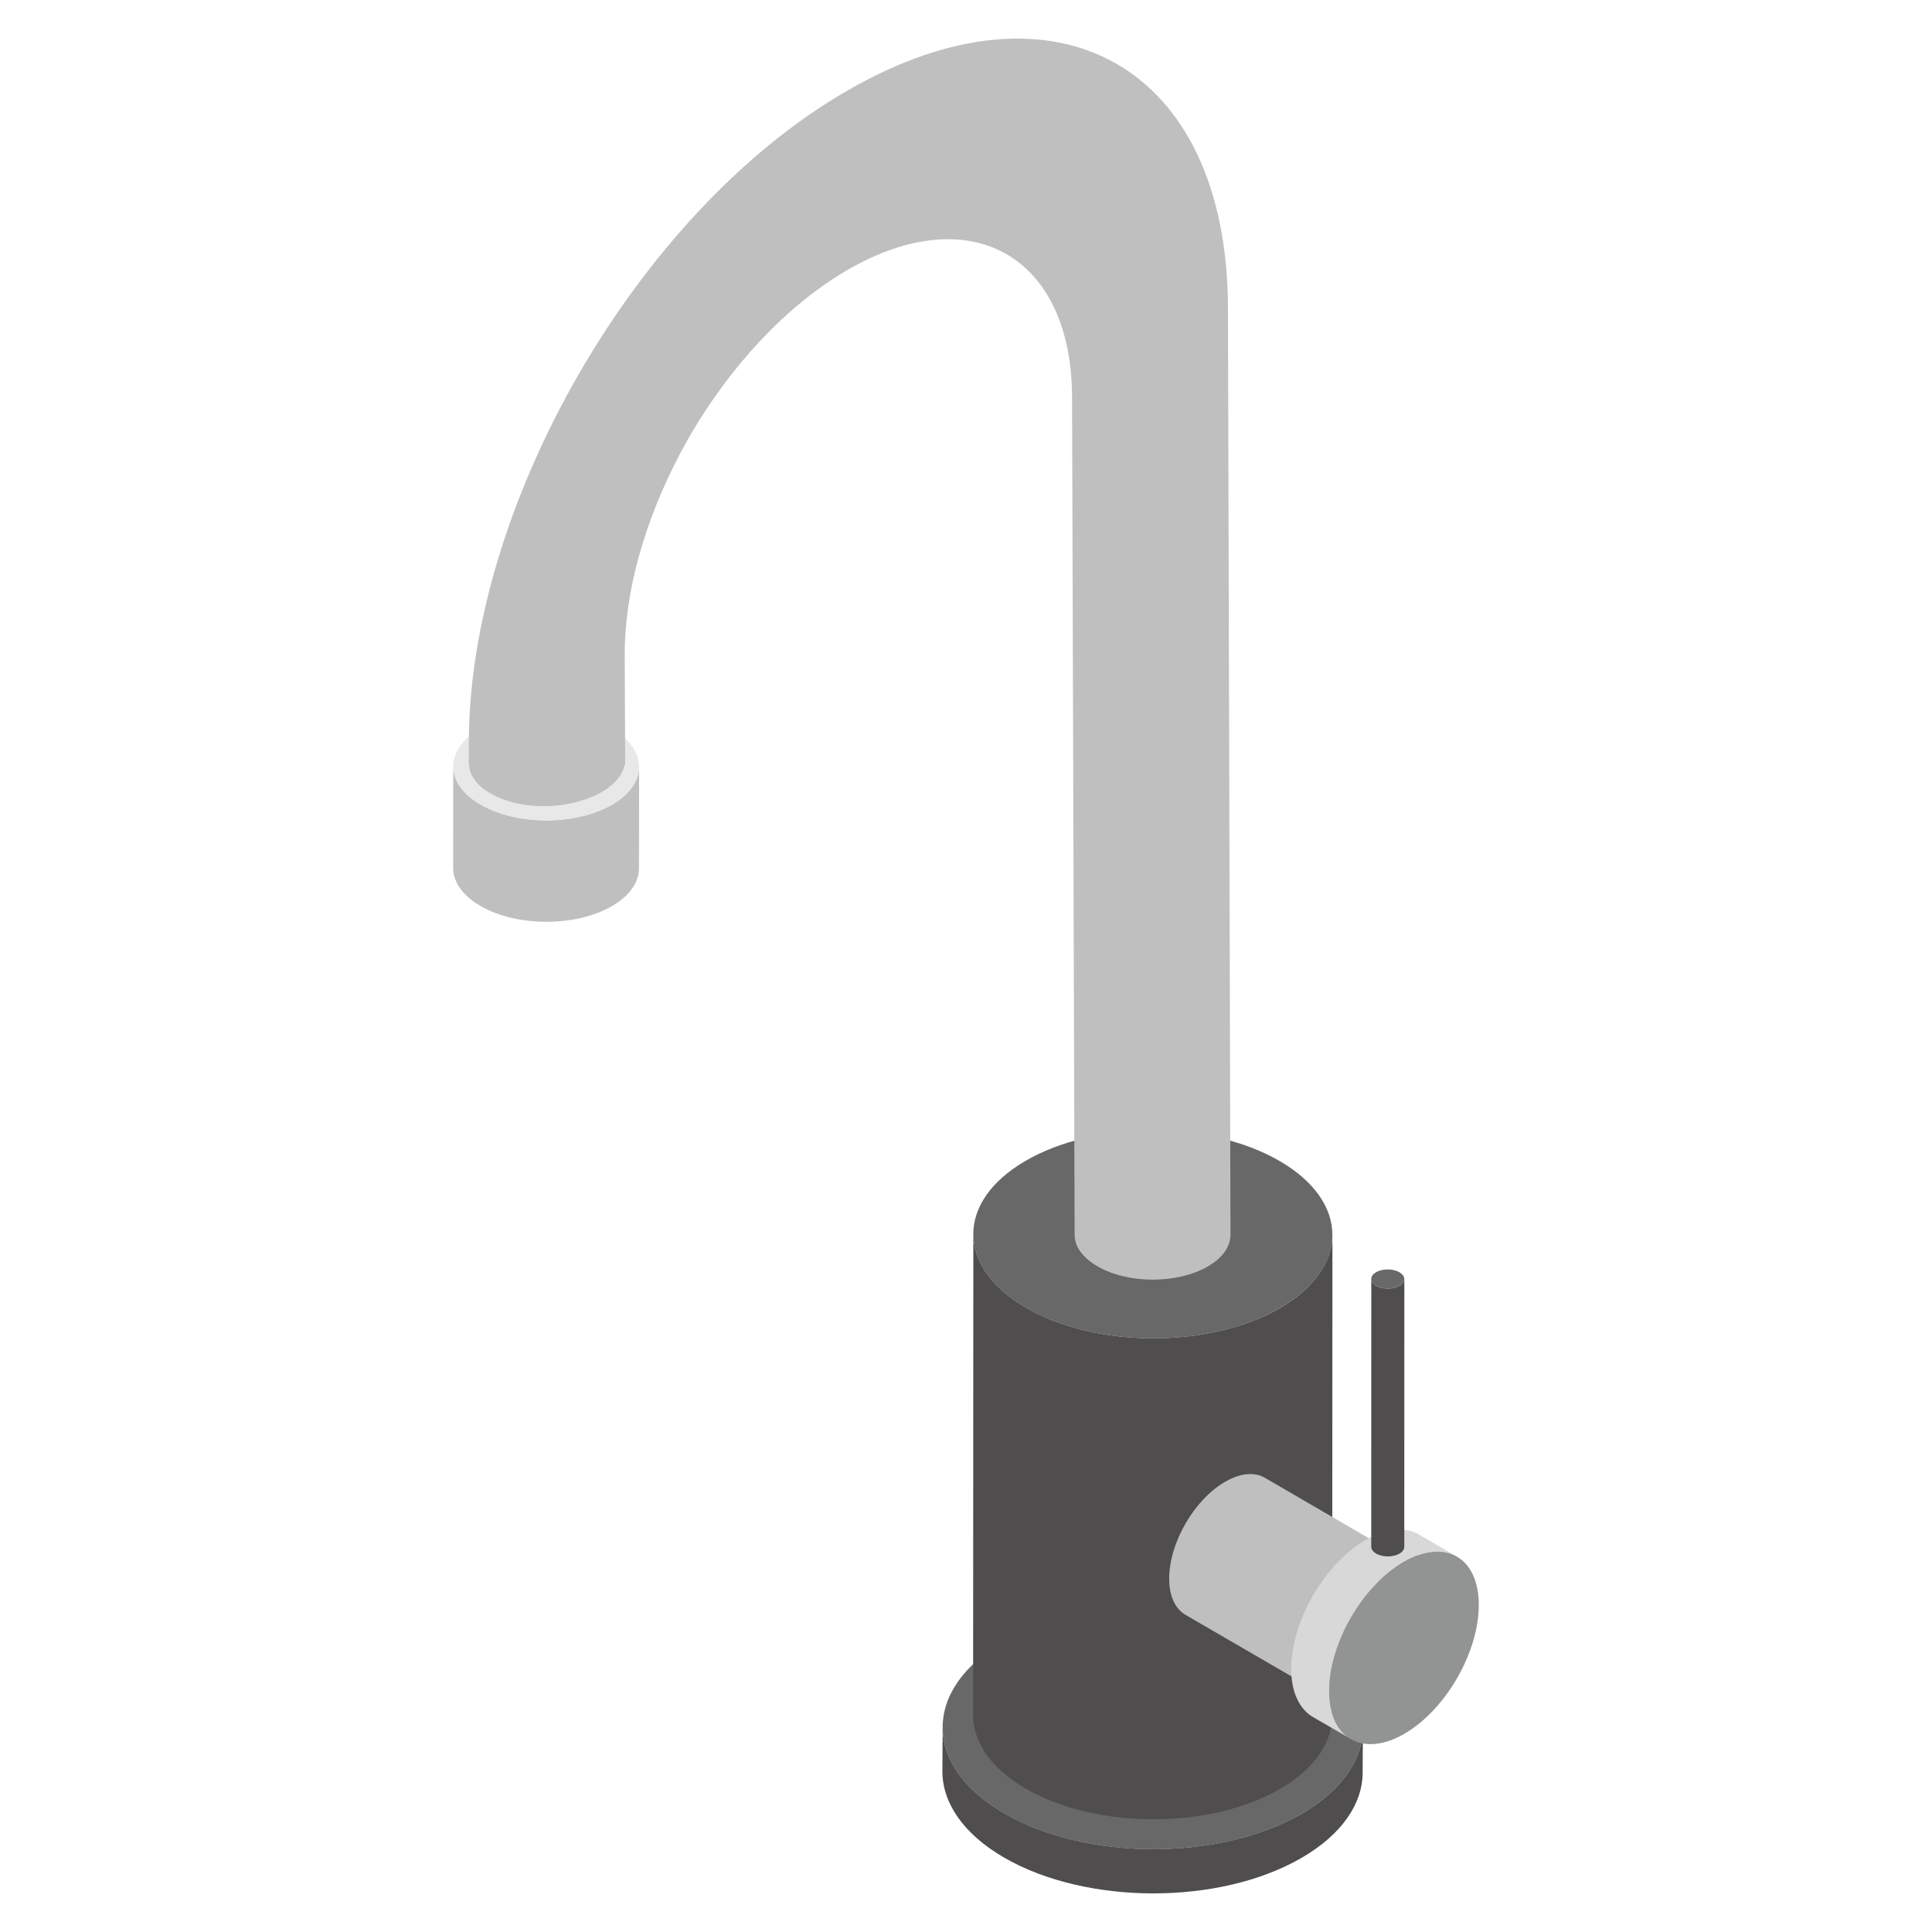 <svg xmlns="http://www.w3.org/2000/svg" enable-background="new 0 0 50 50" viewBox="0 0 50 50" width="50" height="50"><path fill="#4F4D4D" d="M35.272,44.726l-0.007,1.144c0,0.8-0.526,1.6-1.579,2.21      c-2.112,1.228-5.557,1.228-7.69,0c-1.073-0.618-1.607-1.431-1.607-2.239l0.007-1.144      c0,0.807,0.533,1.621,1.607,2.238c2.126,1.228,5.571,1.228,7.69,0C34.739,46.326,35.265,45.526,35.272,44.726z      "/><path fill="#686868" d="M33.665,42.484c2.128,1.228,2.144,3.223,0.025,4.454c-2.114,1.228-5.561,1.228-7.689-0      c-2.132-1.231-2.139-3.225-0.025-4.454C28.095,41.252,31.533,41.252,33.665,42.484z"/><path fill="#4F4D4D" d="M34.483,31.959l-0.006,12.448c0,0.683-0.45,1.367-1.349,1.889      c-1.805,1.049-4.748,1.049-6.571,0c-0.917-0.528-1.373-1.223-1.373-1.913l0.006-12.448      c0,0.689,0.456,1.385,1.373,1.913c1.817,1.049,4.76,1.049,6.571,0C34.027,33.326,34.477,32.642,34.483,31.959z      "/><path fill="#686868" d="M33.11,30.043c1.818,1.05,1.832,2.754,0.021,3.806      c-1.806,1.05-4.752,1.05-6.57-0c-1.822-1.052-1.828-2.756-0.022-3.805      C28.35,28.991,31.288,28.991,33.11,30.043z"/><path fill="#BFBFBF" d="M16.54,19.846l-0.003,2.625c0,0.354-0.233,0.708-0.698,0.978      c-0.934,0.543-2.457,0.543-3.401,0c-0.475-0.273-0.711-0.633-0.711-0.99l0.003-2.625      c0,0.357,0.236,0.717,0.711,0.99c0.94,0.543,2.463,0.543,3.401,0C16.304,20.554,16.537,20.2,16.54,19.846z"/><path fill="#E8E8E8" d="M15.829,18.855c0.941,0.543,0.948,1.425,0.011,1.97c-0.935,0.543-2.459,0.543-3.4,0      c-0.943-0.544-0.946-1.426-0.011-1.969C13.366,18.311,14.887,18.311,15.829,18.855z"/><path fill="#BFBFBF" d="M30.258,40.861c0,0.456,0.163,0.777,0.422,0.931l3.837,2.227        c-0.262-0.151-0.422-0.471-0.422-0.931c-0.003-0.922,0.644-2.046,1.448-2.509        c0.404-0.234,0.767-0.256,1.032-0.102l-3.837-2.23c-0.265-0.154-0.629-0.133-1.032,0.102        C30.902,38.811,30.255,39.936,30.258,40.861z"/><path fill="#AFAFAF" d="M35.911,40.491c-0.942,0.544-1.703,1.863-1.7,2.945c0.003,1.082,0.769,1.516,1.711,0.973        c0.942-0.544,1.701-1.859,1.698-2.941C37.617,40.385,36.853,39.947,35.911,40.491z"/><g><path fill="#D8D8D8" d="M33.417,43.198c0,0.608,0.218,1.035,0.563,1.24l0.983,0.567        c-0.349-0.201-0.563-0.628-0.563-1.24c-0.004-1.228,0.858-2.727,1.931-3.344        c0.538-0.312,1.023-0.341,1.376-0.135l-0.983-0.571c-0.353-0.205-0.838-0.177-1.376,0.136        C34.276,40.467,33.413,41.966,33.417,43.198z"/><path fill="#929393" d="M36.33,40.421c-1.07,0.618-1.935,2.116-1.932,3.346s0.874,1.723,1.944,1.105        c1.07-0.618,1.933-2.112,1.929-3.341C38.269,40.301,37.4,39.803,36.33,40.421z"/></g><g><path fill="#4F4D4D" d="M36.344,33.102l-0.001,6.931c0,0.063-0.041,0.126-0.124,0.174       c-0.166,0.097-0.437,0.097-0.605,0c-0.084-0.049-0.126-0.113-0.126-0.176l0.001-6.931       c0,0.064,0.042,0.128,0.126,0.176c0.167,0.097,0.438,0.097,0.605,0C36.302,33.228,36.343,33.165,36.344,33.102z"/><path fill="#686868" d="M36.217,32.926c0.167,0.097,0.169,0.254,0.002,0.35c-0.166,0.097-0.438,0.097-0.605,0       c-0.168-0.097-0.168-0.254-0.002-0.35C35.779,32.829,36.049,32.829,36.217,32.926z"/></g><g><path fill="#BFBFBF" d="M31.845,31.895v0.055c0,0.296-0.186,0.592-0.581,0.822c-0.789,0.46-2.072,0.46-2.861,0     c-0.395-0.23-0.592-0.515-0.592-0.822v-0.011l-0.066-21.642c0-3.651-2.599-5.169-5.811-3.311     c-1.601,0.932-3.037,2.499-4.089,4.309c-1.042,1.82-1.688,3.848-1.677,5.69l0.011,2.668v0.154h-0.022     c-0.044,0.241-0.23,0.471-0.526,0.657c-0.318,0.198-0.724,0.318-1.129,0.373     c-0.614,0.077-1.25-0.011-1.732-0.263c-0.373-0.186-0.581-0.449-0.625-0.713c0,0,0-0.011,0-0.022v-0.033     c-0.011-0.011-0.011-0.022-0.011-0.033v-0.465c-0.022-3.102,1.085-6.578,2.85-9.636     c1.765-3.059,4.221-5.756,6.94-7.324c5.39-3.121,9.834-0.653,9.856,5.613L31.845,31.895z"/></g></svg>